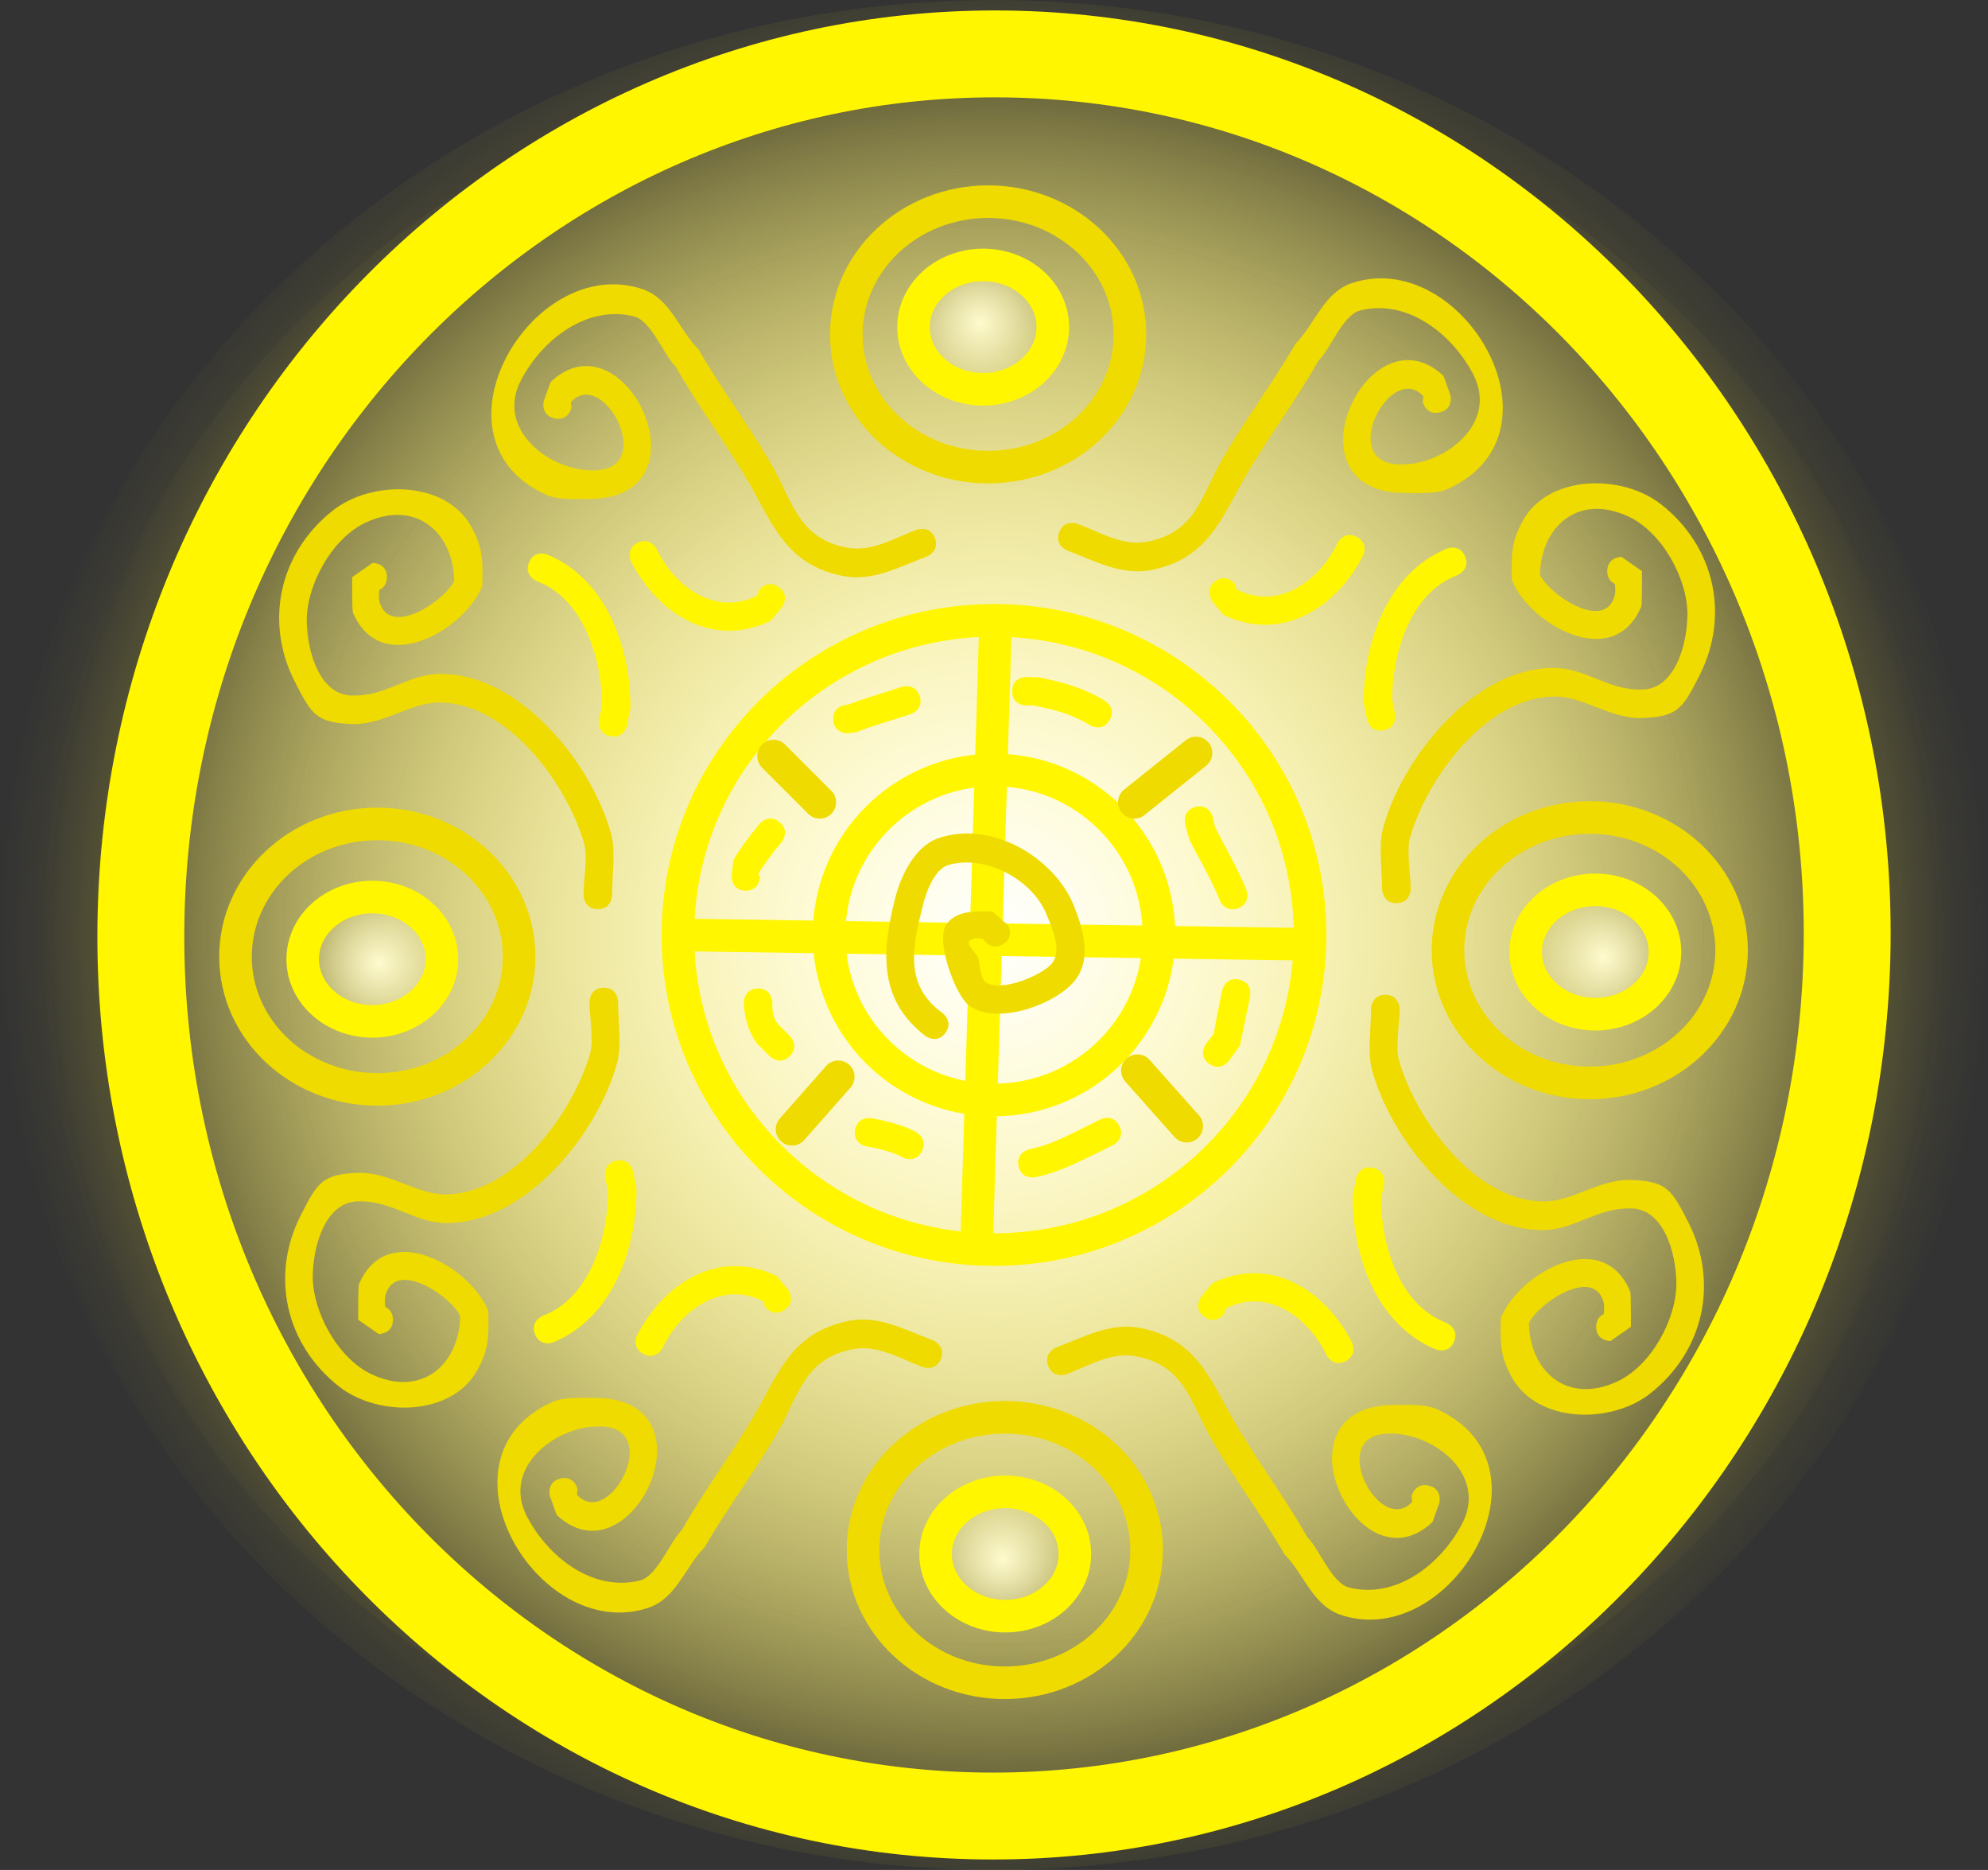 <svg version="1.1" xmlns="http://www.w3.org/2000/svg" xmlns:xlink="http://www.w3.org/1999/xlink" width="91.512" height="86.055" viewBox="0,0,91.512,86.055"><rect x="0" y="0" width="91.512" height="86.055" fill="#333333" stroke="none"/><defs><radialGradient cx="240" cy="180" r="45.756" gradientUnits="userSpaceOnUse" id="color-1"><stop offset="0" stop-color="#ffee39"/><stop offset="1" stop-color="#ffee39" stop-opacity="0"/></radialGradient><radialGradient cx="240" cy="180" r="43.884" gradientUnits="userSpaceOnUse" id="color-2"><stop offset="0" stop-color="#ffee39"/><stop offset="1" stop-color="#ffee39" stop-opacity="0"/></radialGradient><radialGradient cx="240" cy="180" r="40.413" gradientUnits="userSpaceOnUse" id="color-3"><stop offset="0" stop-color="#ffffff"/><stop offset="1" stop-color="#ffffff" stop-opacity="0"/></radialGradient><radialGradient cx="239.36" cy="151.822" r="3.205" gradientUnits="userSpaceOnUse" id="color-4"><stop offset="0" stop-color="#fffbce"/><stop offset="1" stop-color="#fffbce" stop-opacity="0"/></radialGradient><radialGradient cx="268.05" cy="181.025" r="3.205" gradientUnits="userSpaceOnUse" id="color-5"><stop offset="0" stop-color="#fffbce"/><stop offset="1" stop-color="#fffbce" stop-opacity="0"/></radialGradient><radialGradient cx="240.384" cy="208.69" r="3.205" gradientUnits="userSpaceOnUse" id="color-6"><stop offset="0" stop-color="#fffbce"/><stop offset="1" stop-color="#fffbce" stop-opacity="0"/></radialGradient><radialGradient cx="211.694" cy="181.281" r="3.205" gradientUnits="userSpaceOnUse" id="color-7"><stop offset="0" stop-color="#fffbce"/><stop offset="1" stop-color="#fffbce" stop-opacity="0"/></radialGradient></defs><g transform="translate(-194.244,-136.973)"><g data-paper-data="{&quot;isPaintingLayer&quot;:true}" fill-rule="nonzero" stroke-linejoin="miter" stroke-miterlimit="10" stroke-dasharray="" stroke-dashoffset="0" style="mix-blend-mode: normal"><path d="M240,223.027c-25.27,0 -45.756,-19.264 -45.756,-43.027c0,-23.763 20.486,-43.027 45.756,-43.027c25.27,0 45.756,19.264 45.756,43.027c0,23.763 -20.486,43.027 -45.756,43.027z" fill="url(#color-1)" stroke="none" stroke-width="0" stroke-linecap="butt"/><path d="M240,221.267c-24.236,0 -43.884,-18.476 -43.884,-41.267c0,-22.791 19.647,-41.267 43.884,-41.267c24.236,0 43.884,18.476 43.884,41.267c0,22.791 -19.647,41.267 -43.884,41.267z" fill="url(#color-2)" stroke="none" stroke-width="0" stroke-linecap="butt"/><path d="M238.937,220.534c-21.682,-0.573 -38.783,-19.184 -38.196,-41.57c0.587,-22.386 18.64,-40.069 40.323,-39.497c21.682,0.573 38.783,19.184 38.196,41.57c-0.587,22.386 -18.64,40.069 -40.323,39.497z" fill="url(#color-3)" stroke="#fff600" stroke-width="4" stroke-linecap="butt"/><path d="M211.612,187.106c-3.605,0 -6.527,-2.735 -6.527,-6.108c0,-3.373 2.922,-6.108 6.527,-6.108c3.605,0 6.527,2.735 6.527,6.108c0,3.373 -2.922,6.108 -6.527,6.108z" fill="none" stroke="#efdb00" stroke-width="1.5" stroke-linecap="butt"/><path d="M239.73,158.47c-3.605,0 -6.527,-2.735 -6.527,-6.108c0,-3.373 2.922,-6.108 6.527,-6.108c3.605,0 6.527,2.735 6.527,6.108c0,3.373 -2.922,6.108 -6.527,6.108z" fill="none" stroke="#efdb00" stroke-width="1.5" stroke-linecap="butt"/><path d="M267.425,186.809c-3.605,0 -6.527,-2.735 -6.527,-6.108c0,-3.373 2.922,-6.108 6.527,-6.108c3.605,0 6.527,2.735 6.527,6.108c0,3.373 -2.922,6.108 -6.527,6.108z" fill="none" stroke="#efdb00" stroke-width="1.5" stroke-linecap="butt"/><path d="M240.498,214.414c-3.605,0 -6.527,-2.735 -6.527,-6.108c0,-3.373 2.922,-6.108 6.527,-6.108c3.605,0 6.527,2.735 6.527,6.108c0,3.373 -2.922,6.108 -6.527,6.108z" fill="none" stroke="#efdb00" stroke-width="1.5" stroke-linecap="butt"/><path d="M239.501,154.888c-1.77,0 -3.205,-1.281 -3.205,-2.861c0,-1.58 1.435,-2.861 3.205,-2.861c1.77,0 3.205,1.281 3.205,2.861c0,1.58 -1.435,2.861 -3.205,2.861z" fill="url(#color-4)" stroke="#fff600" stroke-width="1.5" stroke-linecap="butt"/><path d="M267.681,183.646c-1.77,0 -3.205,-1.281 -3.205,-2.861c0,-1.58 1.435,-2.861 3.205,-2.861c1.77,0 3.205,1.281 3.205,2.861c0,1.58 -1.435,2.861 -3.205,2.861z" fill="url(#color-5)" stroke="#fff600" stroke-width="1.5" stroke-linecap="butt"/><path d="M240.517,211.349c-1.77,0 -3.205,-1.281 -3.205,-2.861c0,-1.58 1.435,-2.861 3.205,-2.861c1.77,0 3.205,1.281 3.205,2.861c0,1.58 -1.435,2.861 -3.205,2.861z" fill="url(#color-6)" stroke="#fff600" stroke-width="1.5" stroke-linecap="butt"/><path d="M211.384,183.976c-1.77,0 -3.205,-1.281 -3.205,-2.861c0,-1.58 1.435,-2.861 3.205,-2.861c1.77,0 3.205,1.281 3.205,2.861c0,1.58 -1.435,2.861 -3.205,2.861z" fill="url(#color-7)" stroke="#fff600" stroke-width="1.5" stroke-linecap="butt"/><path d="M240,194.479c-8.036,0 -14.55,-6.482 -14.55,-14.479c0,-7.996 6.514,-14.479 14.55,-14.479c8.036,0 14.55,6.482 14.55,14.479c0,7.996 -6.514,14.479 -14.55,14.479z" fill="none" stroke="#fff600" stroke-width="1.5" stroke-linecap="butt"/><path d="M212.056,163.534c0,0.341 -0.177,0.506 -0.348,0.585c-0.028,0.211 -0.04,0.419 0.027,0.617c0.538,1.588 3.091,-0.22 3.417,-1.042c-0.045,-2.199 -1.746,-3.757 -4.07,-2.674c-1.565,0.73 -2.721,2.877 -2.716,4.502c0.004,1.394 0.587,3.527 2.181,3.458c1.498,0.016 2.519,-0.992 3.976,-0.994c3.693,-0.005 7.002,4.179 7.862,7.406c0.199,0.745 0.034,1.972 0.034,2.763c0,0 0,0.658 -0.658,0.658c-0.658,0 -0.658,-0.658 -0.658,-0.658c0,-0.612 0.198,-1.764 0.034,-2.347c-0.756,-2.686 -3.451,-6.455 -6.617,-6.505c-1.35,-0.022 -2.508,0.981 -3.973,0.994c-1.736,-0.049 -1.952,-0.418 -2.739,-1.968c-1.39,-2.739 -0.721,-5.901 1.754,-7.859c1.809,-1.431 5.217,-1.389 6.389,0.76c0.555,1.018 0.511,1.6 0.495,2.713c-0.816,2.032 -4.657,4.254 -5.952,1.229c-0.047,-0.109 -0.037,-1.425 -0.037,-1.637l0.942,-0.658c0,0 0.658,0 0.658,0.658z" fill="#efdb00" stroke="none" stroke-width="0.5" stroke-linecap="butt"/><path d="M219.754,156.223c-0.639,-0.16 -0.479,-0.798 -0.479,-0.798l0.315,-0.874c3.416,-3.228 7.41,5.254 1.885,5.382c-0.594,-0.002 -1.505,0.077 -2.097,-0.192c-5.676,-2.583 -0.665,-11.119 4.402,-9.476c1.328,0.431 1.709,1.879 2.619,2.79c1.083,1.878 2.4,3.592 3.457,5.471c0.882,1.567 1.17,3.237 3.383,3.651c1.136,0.213 2.17,-0.438 3.193,-0.822c0,0 0.617,-0.231 0.848,0.385c0.231,0.617 -0.385,0.848 -0.385,0.848c-1.269,0.476 -2.496,1.175 -3.904,0.882c-2.583,-0.538 -3.179,-2.399 -4.282,-4.298c-1.052,-1.81 -2.319,-3.485 -3.356,-5.317c-0.574,-0.572 -1.126,-2.119 -1.924,-2.32c-2.133,-0.539 -4.202,1.03 -5.197,2.925c-1.202,2.29 1.34,4.163 3.244,4.157c3.112,0.11 0.562,-4.797 -0.954,-3.135l0.031,0.262c0,0 -0.16,0.639 -0.798,0.479z" fill="#efdb00" stroke="none" stroke-width="0.5" stroke-linecap="butt"/><path d="M222.34,170.851c-0.646,-0.129 -0.516,-0.775 -0.516,-0.775l0.132,-0.645c-0.005,-2.107 -0.832,-4.899 -2.996,-5.712c0,0 -0.611,-0.245 -0.367,-0.856c0.245,-0.611 0.856,-0.367 0.856,-0.367c2.732,1.141 3.823,4.301 3.817,7.064l-0.152,0.774c0,0 -0.129,0.646 -0.775,0.516z" fill="#fff600" stroke="none" stroke-width="0.5" stroke-linecap="butt"/><path d="M230.074,163.98c0.548,0.365 0.183,0.913 0.183,0.913l-0.537,0.65c-2.665,1.28 -5.159,-0.297 -6.419,-2.708c0,0 -0.294,-0.589 0.294,-0.883c0.589,-0.294 0.883,0.294 0.883,0.294c0.82,1.744 2.75,3.123 4.653,2.119l0.031,-0.202c0,0 0.365,-0.548 0.913,-0.183z" fill="#fff600" stroke="none" stroke-width="0.5" stroke-linecap="butt"/><path d="M268.886,162.601l0.942,0.658c0,0.213 0.009,1.529 -0.037,1.637c-1.295,3.025 -5.136,0.803 -5.952,-1.229c-0.016,-1.112 -0.06,-1.694 0.495,-2.713c1.171,-2.149 4.58,-2.191 6.389,-0.76c2.475,1.958 3.144,5.12 1.754,7.859c-0.787,1.55 -1.004,1.919 -2.739,1.968c-1.465,-0.012 -2.623,-1.015 -3.973,-0.994c-3.165,0.051 -5.86,3.819 -6.617,6.505c-0.164,0.583 0.034,1.735 0.034,2.347c0,0 0,0.658 -0.658,0.658c-0.658,0 -0.658,-0.658 -0.658,-0.658c0,-0.791 -0.165,-2.018 0.034,-2.763c0.861,-3.227 4.169,-7.411 7.862,-7.406c1.457,0.002 2.478,1.009 3.976,0.994c1.594,0.069 2.177,-2.064 2.181,-3.458c0.005,-1.624 -1.151,-3.772 -2.716,-4.502c-2.324,-1.083 -4.025,0.475 -4.07,2.674c0.326,0.822 2.879,2.63 3.417,1.042c0.067,-0.197 0.054,-0.406 0.027,-0.617c-0.171,-0.079 -0.348,-0.243 -0.348,-0.585c0,-0.658 0.658,-0.658 0.658,-0.658z" data-paper-data="{&quot;index&quot;:null}" fill="#efdb00" stroke="none" stroke-width="0.5" stroke-linecap="butt"/><path d="M259.731,155.47l0.031,-0.262c-1.516,-1.663 -4.066,3.244 -0.954,3.135c1.904,0.006 4.446,-1.867 3.244,-4.157c-0.995,-1.895 -3.064,-3.464 -5.197,-2.925c-0.798,0.202 -1.35,1.748 -1.924,2.32c-1.037,1.832 -2.305,3.507 -3.356,5.317c-1.103,1.899 -1.699,3.76 -4.282,4.298c-1.409,0.293 -2.635,-0.406 -3.904,-0.882c0,0 -0.617,-0.231 -0.385,-0.848c0.231,-0.617 0.848,-0.385 0.848,-0.385c1.023,0.384 2.057,1.034 3.193,0.822c2.213,-0.414 2.501,-2.084 3.383,-3.651c1.058,-1.879 2.374,-3.593 3.457,-5.471c0.909,-0.911 1.291,-2.359 2.619,-2.79c5.067,-1.643 10.078,6.893 4.402,9.476c-0.592,0.269 -1.503,0.19 -2.097,0.192c-5.525,-0.128 -1.531,-8.61 1.885,-5.382l0.315,0.874c0,0 0.16,0.639 -0.479,0.798c-0.639,0.16 -0.798,-0.479 -0.798,-0.479z" data-paper-data="{&quot;index&quot;:null}" fill="#efdb00" stroke="none" stroke-width="0.5" stroke-linecap="butt"/><path d="M257.169,170.061l-0.152,-0.774c-0.005,-2.762 1.086,-5.923 3.817,-7.064c0,0 0.611,-0.245 0.856,0.367c0.245,0.611 -0.367,0.856 -0.367,0.856c-2.164,0.813 -2.991,3.604 -2.996,5.712l0.132,0.645c0,0 0.129,0.646 -0.516,0.775c-0.646,0.129 -0.775,-0.516 -0.775,-0.516z" data-paper-data="{&quot;index&quot;:null}" fill="#fff600" stroke="none" stroke-width="0.5" stroke-linecap="butt"/><path d="M251.123,163.888l0.031,0.202c1.903,1.004 3.833,-0.375 4.653,-2.119c0,0 0.294,-0.589 0.883,-0.294c0.589,0.294 0.294,0.883 0.294,0.883c-1.26,2.411 -3.755,3.987 -6.419,2.708l-0.537,-0.65c0,0 -0.365,-0.548 0.183,-0.913c0.548,-0.365 0.913,0.183 0.913,0.183z" data-paper-data="{&quot;index&quot;:null}" fill="#fff600" stroke="none" stroke-width="0.5" stroke-linecap="butt"/><path d="M267.72,198.033c0,-0.341 0.177,-0.506 0.348,-0.585c0.028,-0.211 0.04,-0.419 -0.027,-0.617c-0.538,-1.588 -3.091,0.22 -3.417,1.042c0.045,2.199 1.746,3.757 4.07,2.674c1.565,-0.73 2.721,-2.877 2.716,-4.502c-0.004,-1.394 -0.587,-3.527 -2.181,-3.458c-1.499,-0.016 -2.519,0.992 -3.976,0.994c-3.693,0.005 -7.002,-4.179 -7.862,-7.406c-0.199,-0.745 -0.034,-1.972 -0.034,-2.763c0,0 0,-0.658 0.658,-0.658c0.658,0 0.658,0.658 0.658,0.658c0,0.612 -0.198,1.764 -0.034,2.347c0.756,2.686 3.451,6.455 6.617,6.505c1.35,0.022 2.508,-0.981 3.973,-0.994c1.736,0.049 1.952,0.418 2.739,1.968c1.39,2.739 0.721,5.901 -1.754,7.859c-1.809,1.431 -5.217,1.389 -6.389,-0.76c-0.555,-1.018 -0.511,-1.6 -0.495,-2.713c0.816,-2.032 4.657,-4.254 5.952,-1.229c0.047,0.109 0.037,1.425 0.037,1.637l-0.942,0.658c0,0 -0.658,0 -0.658,-0.658z" data-paper-data="{&quot;index&quot;:null}" fill="#efdb00" stroke="none" stroke-width="0.5" stroke-linecap="butt"/><path d="M260.021,205.343c0.639,0.16 0.479,0.798 0.479,0.798l-0.315,0.874c-3.416,3.228 -7.41,-5.254 -1.885,-5.382c0.594,0.002 1.505,-0.077 2.097,0.192c5.676,2.583 0.665,11.119 -4.402,9.476c-1.328,-0.431 -1.709,-1.879 -2.619,-2.79c-1.083,-1.878 -2.4,-3.592 -3.457,-5.471c-0.882,-1.567 -1.17,-3.237 -3.383,-3.651c-1.136,-0.213 -2.17,0.438 -3.193,0.822c0,0 -0.617,0.231 -0.848,-0.385c-0.231,-0.617 0.385,-0.848 0.385,-0.848c1.269,-0.476 2.496,-1.175 3.904,-0.882c2.583,0.538 3.179,2.399 4.282,4.298c1.052,1.81 2.319,3.485 3.356,5.317c0.574,0.572 1.126,2.119 1.924,2.32c2.133,0.539 4.202,-1.03 5.197,-2.925c1.202,-2.29 -1.34,-4.163 -3.244,-4.157c-3.112,-0.11 -0.562,4.797 0.954,3.135l-0.031,-0.262c0,0 0.16,-0.639 0.798,-0.479z" data-paper-data="{&quot;index&quot;:null}" fill="#efdb00" stroke="none" stroke-width="0.5" stroke-linecap="butt"/><path d="M257.435,190.715c0.646,0.129 0.516,0.775 0.516,0.775l-0.132,0.645c0.005,2.107 0.832,4.899 2.996,5.712c0,0 0.611,0.245 0.367,0.856c-0.245,0.611 -0.856,0.367 -0.856,0.367c-2.732,-1.141 -3.823,-4.301 -3.817,-7.064l0.152,-0.774c0,0 0.129,-0.646 0.775,-0.516z" data-paper-data="{&quot;index&quot;:null}" fill="#fff600" stroke="none" stroke-width="0.5" stroke-linecap="butt"/><path d="M249.702,197.587c-0.548,-0.365 -0.183,-0.913 -0.183,-0.913l0.537,-0.65c2.665,-1.28 5.159,0.297 6.419,2.708c0,0 0.294,0.589 -0.294,0.883c-0.589,0.294 -0.883,-0.294 -0.883,-0.294c-0.82,-1.744 -2.75,-3.123 -4.653,-2.119l-0.031,0.202c0,0 -0.365,0.548 -0.913,0.183z" data-paper-data="{&quot;index&quot;:null}" fill="#fff600" stroke="none" stroke-width="0.5" stroke-linecap="butt"/><path d="M211.675,198.364l-0.942,-0.658c0,-0.213 -0.009,-1.529 0.037,-1.637c1.295,-3.025 5.136,-0.803 5.952,1.229c0.016,1.112 0.06,1.694 -0.495,2.713c-1.171,2.149 -4.58,2.191 -6.389,0.76c-2.475,-1.958 -3.144,-5.12 -1.754,-7.859c0.787,-1.55 1.004,-1.919 2.739,-1.968c1.465,0.012 2.623,1.015 3.973,0.994c3.165,-0.051 5.86,-3.819 6.617,-6.505c0.164,-0.583 -0.034,-1.735 -0.034,-2.347c0,0 0,-0.658 0.658,-0.658c0.658,0 0.658,0.658 0.658,0.658c0,0.791 0.165,2.018 -0.034,2.763c-0.861,3.227 -4.169,7.411 -7.862,7.406c-1.457,-0.002 -2.478,-1.009 -3.976,-0.994c-1.594,-0.069 -2.177,2.064 -2.181,3.458c-0.005,1.624 1.151,3.772 2.716,4.502c2.324,1.083 4.025,-0.475 4.07,-2.674c-0.326,-0.822 -2.879,-2.63 -3.417,-1.042c-0.067,0.197 -0.054,0.406 -0.027,0.617c0.171,0.079 0.348,0.243 0.348,0.585c0,0.658 -0.658,0.658 -0.658,0.658z" data-paper-data="{&quot;index&quot;:null}" fill="#efdb00" stroke="none" stroke-width="0.5" stroke-linecap="butt"/><path d="M220.831,205.495l-0.031,0.262c1.516,1.663 4.066,-3.244 0.954,-3.135c-1.904,-0.006 -4.446,1.867 -3.244,4.157c0.995,1.895 3.064,3.464 5.197,2.925c0.798,-0.202 1.35,-1.748 1.924,-2.32c1.037,-1.832 2.305,-3.507 3.356,-5.317c1.103,-1.899 1.699,-3.76 4.282,-4.298c1.409,-0.293 2.635,0.406 3.904,0.882c0,0 0.617,0.231 0.385,0.848c-0.231,0.617 -0.848,0.385 -0.848,0.385c-1.023,-0.384 -2.057,-1.034 -3.193,-0.822c-2.213,0.414 -2.501,2.084 -3.383,3.651c-1.058,1.879 -2.374,3.593 -3.457,5.471c-0.909,0.911 -1.291,2.359 -2.619,2.79c-5.067,1.643 -10.078,-6.893 -4.402,-9.476c0.592,-0.269 1.503,-0.19 2.097,-0.192c5.525,0.128 1.531,8.61 -1.885,5.382l-0.315,-0.874c0,0 -0.16,-0.639 0.479,-0.798c0.639,-0.16 0.798,0.479 0.798,0.479z" data-paper-data="{&quot;index&quot;:null}" fill="#efdb00" stroke="none" stroke-width="0.5" stroke-linecap="butt"/><path d="M223.393,190.905l0.152,0.774c0.005,2.762 -1.086,5.923 -3.817,7.064c0,0 -0.611,0.245 -0.856,-0.367c-0.245,-0.611 0.367,-0.856 0.367,-0.856c2.164,-0.813 2.991,-3.604 2.996,-5.712l-0.132,-0.645c0,0 -0.129,-0.646 0.516,-0.775c0.646,-0.129 0.775,0.516 0.775,0.516z" data-paper-data="{&quot;index&quot;:null}" fill="#fff600" stroke="none" stroke-width="0.5" stroke-linecap="butt"/><path d="M229.439,197.077l-0.031,-0.202c-1.903,-1.004 -3.833,0.375 -4.653,2.119c0,0 -0.294,0.589 -0.883,0.294c-0.589,-0.294 -0.294,-0.883 -0.294,-0.883c1.26,-2.411 3.755,-3.987 6.419,-2.708l0.537,0.65c0,0 0.365,0.548 -0.183,0.913c-0.548,0.365 -0.913,-0.183 -0.913,-0.183z" data-paper-data="{&quot;index&quot;:null}" fill="#fff600" stroke="none" stroke-width="0.5" stroke-linecap="butt"/><path d="M240,187.594c-4.194,0 -7.594,-3.4 -7.594,-7.594c0,-4.194 3.4,-7.594 7.594,-7.594c4.194,0 7.594,3.4 7.594,7.594c0,4.194 -3.4,7.594 -7.594,7.594z" fill="none" stroke="#fff600" stroke-width="1.5" stroke-linecap="butt"/><path d="M254.124,180.426l-28.39,-0.426" fill="none" stroke="#fff600" stroke-width="1.5" stroke-linecap="round"/><path d="M239.219,193.627l0.852,-27.964" fill="none" stroke="#fff600" stroke-width="1.5" stroke-linecap="round"/><path d="M230.702,188.943l2.129,-2.413" fill="none" stroke="#efdb00" stroke-width="1.5" stroke-linecap="round"/><path d="M246.601,186.246l2.271,2.555" fill="none" stroke="#efdb00" stroke-width="1.5" stroke-linecap="round"/><path d="M246.459,173.896l2.839,-2.271" fill="none" stroke="#efdb00" stroke-width="1.5" stroke-linecap="round"/><path d="M229.851,171.767l2.129,2.129" fill="none" stroke="#efdb00" stroke-width="1.5" stroke-linecap="round"/><path d="M230.6,185.576c-0.466,0.466 -0.931,0 -0.931,0l-0.6,-0.602c-0.371,-0.53 -0.566,-1.204 -0.587,-1.851c0,0 0,-0.658 0.658,-0.658c0.658,0 0.658,0.658 0.658,0.658c-0.018,0.341 0.042,0.73 0.265,0.988l0.536,0.534c0,0 0.466,0.466 0,0.931z" fill="#fff600" stroke="none" stroke-width="0.5" stroke-linecap="butt"/><path d="M236.685,189.947c-0.294,0.589 -0.883,0.294 -0.883,0.294l-0.234,-0.12c-0.456,-0.185 -0.939,-0.309 -1.425,-0.388c0,0 -0.649,-0.108 -0.541,-0.758c0.108,-0.649 0.758,-0.541 0.758,-0.541c0.578,0.099 1.152,0.249 1.698,0.464l0.334,0.164c0,0 0.589,0.294 0.294,0.883z" fill="#fff600" stroke="none" stroke-width="0.5" stroke-linecap="butt"/><path d="M245.77,188.79c0.294,0.589 -0.294,0.883 -0.294,0.883l-0.576,0.288c-0.989,0.477 -1.915,0.966 -2.996,1.188c0,0 -0.646,0.129 -0.775,-0.516c-0.129,-0.646 0.516,-0.775 0.516,-0.775c0.969,-0.187 1.798,-0.657 2.682,-1.083l0.559,-0.28c0,0 0.589,-0.294 0.883,0.294z" fill="#fff600" stroke="none" stroke-width="0.5" stroke-linecap="butt"/><path d="M249.896,185.921c-0.527,-0.395 -0.132,-0.922 -0.132,-0.922l0.352,-0.442c0.114,-0.666 0.249,-1.327 0.381,-1.99c0,0 0.129,-0.646 0.775,-0.516c0.646,0.129 0.516,0.775 0.516,0.775c-0.152,0.758 -0.305,1.514 -0.47,2.269l-0.5,0.694c0,0 -0.395,0.527 -0.922,0.132z" fill="#fff600" stroke="none" stroke-width="0.5" stroke-linecap="butt"/><path d="M249.28,174.109c0.639,-0.16 0.798,0.479 0.798,0.479l0.092,0.433c0.483,0.967 1.038,1.897 1.442,2.889c0,0 0.245,0.611 -0.367,0.856c-0.611,0.245 -0.856,-0.367 -0.856,-0.367c-0.372,-0.953 -0.933,-1.863 -1.397,-2.789l-0.192,-0.703c0,0 -0.16,-0.639 0.479,-0.798z" fill="#fff600" stroke="none" stroke-width="0.5" stroke-linecap="butt"/><path d="M240.832,168.786c0,-0.658 0.658,-0.658 0.658,-0.658l0.555,0.013c1.14,0.228 2.04,0.473 3.049,1.075c0,0 0.565,0.339 0.226,0.903c-0.339,0.565 -0.903,0.226 -0.903,0.226c-0.88,-0.531 -1.631,-0.713 -2.629,-0.913l-0.297,0.013c0,0 -0.658,0 -0.658,-0.658z" fill="#fff600" stroke="none" stroke-width="0.5" stroke-linecap="butt"/><path d="M232.599,170.064c0,-0.658 0.658,-0.658 0.658,-0.658l-0.103,0.047c0.85,-0.339 1.723,-0.576 2.591,-0.865c0,0 0.625,-0.208 0.833,0.416c0.208,0.625 -0.416,0.833 -0.416,0.833c-0.843,0.281 -1.694,0.507 -2.519,0.838l-0.386,0.047c0,0 -0.658,0 -0.658,-0.658z" fill="#fff600" stroke="none" stroke-width="0.5" stroke-linecap="butt"/><path d="M228.573,177.961c-0.658,0 -0.658,-0.658 -0.658,-0.658l0.094,-0.765c0.35,-0.58 0.762,-1.123 1.194,-1.644c0,0 0.421,-0.506 0.927,-0.084c0.506,0.421 0.084,0.927 0.084,0.927c-0.391,0.468 -0.764,0.955 -1.077,1.479l0.094,0.087c0,0 0,0.658 -0.658,0.658z" fill="#fff600" stroke="none" stroke-width="0.5" stroke-linecap="butt"/><path d="M240.365,180.447c-0.516,0.258 -0.806,-0.163 -0.87,-0.27c-0.216,-0.034 -0.427,-0.051 -0.594,0.066c-0.253,0.178 0.292,0.551 0.381,0.847c0.038,0.127 0.107,0.914 0.316,1.069c0.697,0.516 2.612,-0.303 3.063,-0.842c0.492,-0.589 0.009,-1.639 -0.221,-2.207c-0.613,-1.632 -2.824,-2.835 -4.536,-2.331c-0.657,0.193 -1.035,1.272 -1.168,1.816c-0.443,1.805 -0.951,3.675 0.891,4.996c0,0 0.527,0.395 0.132,0.922c-0.395,0.527 -0.922,0.132 -0.922,0.132c-2.214,-1.712 -1.985,-3.985 -1.38,-6.36c0.25,-0.982 0.878,-2.342 1.955,-2.727c2.412,-0.861 5.322,0.834 6.252,3.063c0.419,1.057 0.868,2.441 0.063,3.47c-0.839,1.074 -3.594,2.119 -4.887,1.145c-0.628,-0.473 -1.575,-3.04 -1.007,-3.762c0.508,-0.645 1.414,-0.55 2.096,-0.557l0.731,0.648c0,0 0.294,0.589 -0.294,0.883z" fill="#efdb00" stroke="none" stroke-width="0.5" stroke-linecap="butt"/></g></g></svg>
